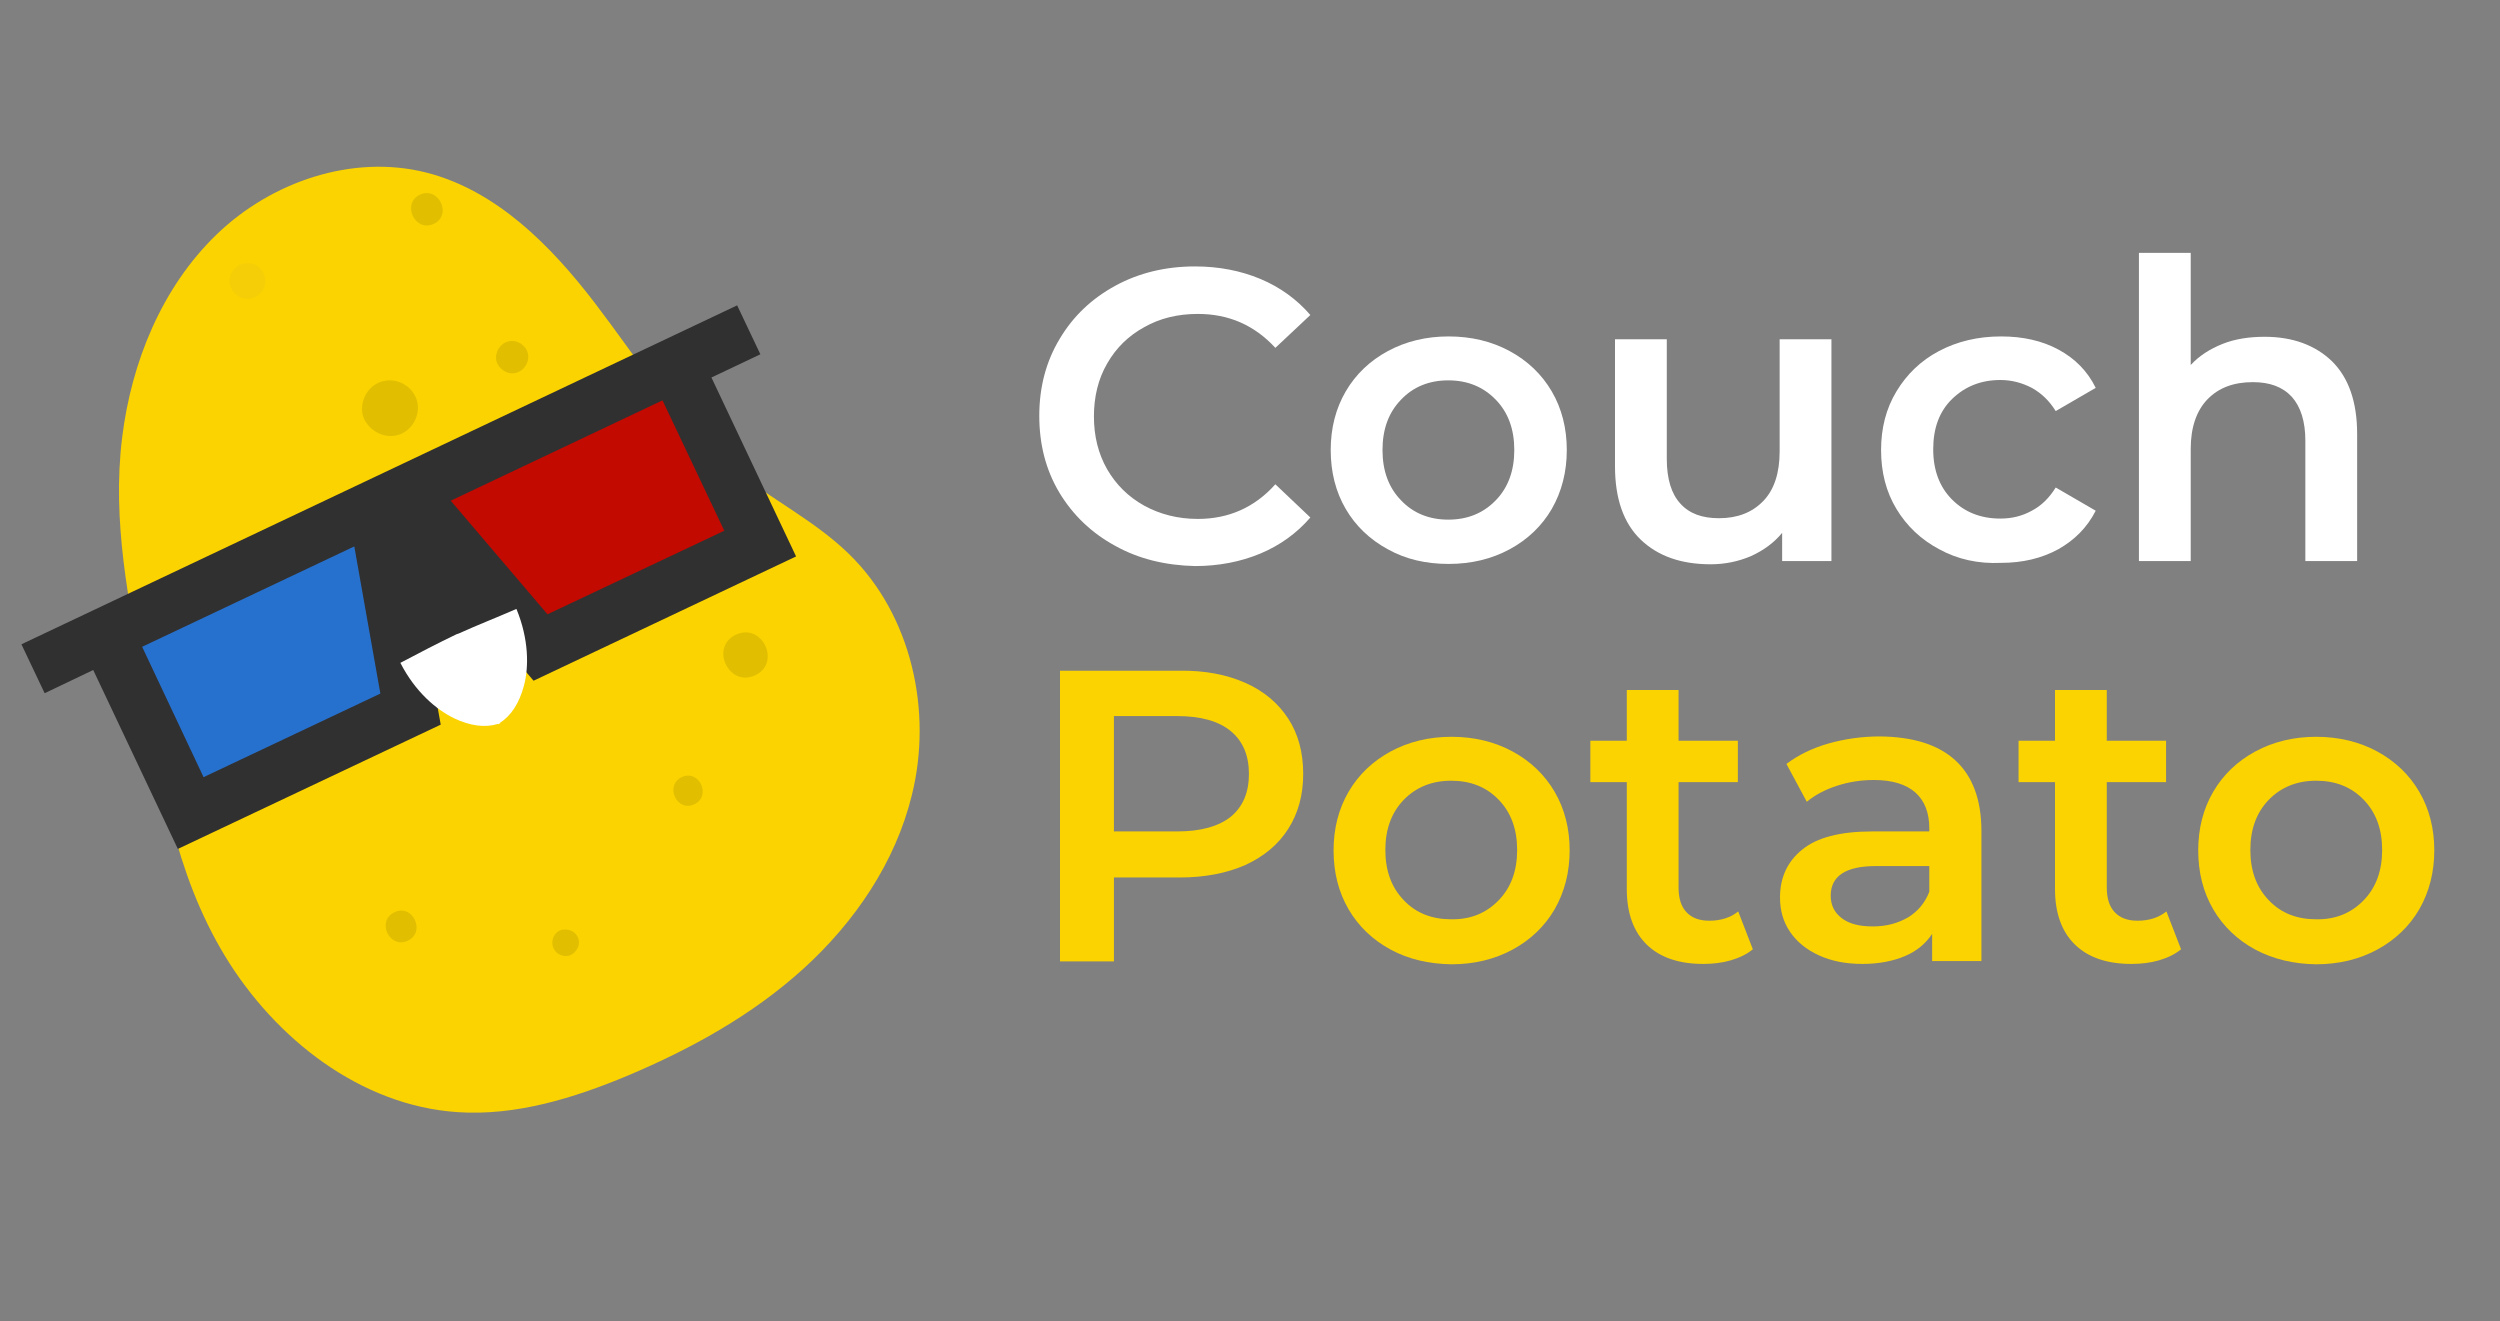 <?xml version="1.0" encoding="utf-8"?>
<!-- Generator: Adobe Illustrator 21.0.0, SVG Export Plug-In . SVG Version: 6.00 Build 0)  -->
<svg version="1.1" id="Layer_1" xmlns="http://www.w3.org/2000/svg" xmlns:xlink="http://www.w3.org/1999/xlink" x="0px" y="0px"
	 viewBox="0 0 700 370" style="enable-background:new 0 0 700 370;" xml:space="preserve">
<rect x="0" y="0" width="700" height="370" fill="#808080" stroke="none"/>
<style type="text/css">
	.st0{display:none;fill:#FFFFFF;}
	.st1{fill:#FAD300;}
	.st2{display:none;opacity:0.1;}
	.st3{opacity:0.1;}
	.st4{fill:#D5A647;}
	.st5{fill:#42320F;}
	.st6{fill:#F9F9F9;}
	.st7{fill:#A07C33;}
	.st8{fill:#303030;}
	.st9{fill:#2771CE;}
	.st10{fill:#C20A00;}
	.st11{fill:#FFFFFF;}
</style>
<g id="logo">
	<g id="logo_potato_2_">
		<g>
			<path class="st0" d="M245.2,147.6c-6.3-6.2-13.4-10.8-20.2-15.3c-4.5-3-8.8-5.8-12.7-9c-11-8.9-19.5-20.6-28.5-33
				c-2.8-3.9-5.7-7.9-8.7-11.8c-1.3-1.7-2.7-3.4-4.1-5.2l-0.5-0.6c-1.4-1.7-2.8-3.3-4.2-4.9l-0.7-0.8c-1.5-1.7-3-3.3-4.5-4.8
				l-0.5-0.5c-12.4-12.5-25.1-20.3-38.7-23.7c-23.4-5.9-49.7,1.8-68.7,20c-16,15.4-26.5,37.8-29.6,63.2c-2.8,23,1.2,44.8,5,65.9
				l1.1,6.2c0.4,2.2,0.8,4.5,1.2,6.7c4.3,24.5,8.8,49.9,22.8,73.1c11,18.3,26.9,32.9,44.6,41.3c0.8,0.4,1.7,0.7,2.5,1.1
				c0.7,0.3,1.3,0.6,2,0.8l0.2,0.1c0.7,0.3,1.5,0.6,2.2,0.8c1.3,0.5,2.6,0.9,3.9,1.3c0.7,0.2,1.3,0.4,2,0.6c1.2,0.3,2.3,0.6,3.5,0.9
				l0.3,0.1c0.3,0.1,0.6,0.2,0.9,0.2c1.5,0.3,3,0.6,4.8,0.9c0.5,0.1,0.9,0.1,1.4,0.2c1.9,0.3,3.6,0.4,5.2,0.5
				c19.9,1.3,38.5-5.2,52.5-11c3-1.3,6-2.6,8.8-3.9c17.4-8.1,31.7-17.3,43.5-28c17-15.5,28.6-34.1,33.5-53.8
				C272.6,197,264.6,166.5,245.2,147.6z"/>
			<g>
				<path class="st1" d="M34.2,122.5c2.6-21.1,11.1-42,26.4-56.8c15.3-14.8,38-22.6,58.7-17.4c19.7,5,35,20.5,47.3,36.6
					c12.4,16.2,23.2,33.9,39.1,46.7c10.4,8.3,22.6,14.3,32.1,23.6c17.4,17,23.4,43.9,17.5,67.5c-4.6,18.8-16,35.5-30.3,48.5
					c-14.3,13-31.5,22.5-49.3,30c-15.1,6.3-31.3,11.3-47.6,10.2c-27.1-1.8-51-20.5-65.1-43.7C48.7,244.1,45,218,40.3,191.4
					C36.1,168.4,31.3,146,34.2,122.5z"/>
				<path class="st2" d="M237.8,155.2c-9.5-9.3-21.8-15.3-32.1-23.6c-15.8-12.8-26.7-30.5-39.1-46.7c-5.5-7.1-11.5-14.1-18.2-20.1
					c4.9,6.4,9.3,13.4,13.1,20.4c9.7,17.9,17.8,37.1,31.5,52.1c9,9.8,20.1,17.6,28.1,28.2c14.6,19.5,16.4,47,7,69.4
					c-7.5,17.8-21.2,32.6-37.4,43.3s-34.6,17.4-53.3,22.1c-11.2,2.8-22.9,4.8-34.4,4.5c7.9,3.7,16.3,6,25,6.6
					c16.4,1.1,32.5-3.9,47.6-10.2c17.8-7.5,35-17,49.3-30c14.3-13,25.7-29.7,30.3-48.5C261.1,199.1,255.2,172.2,237.8,155.2z"/>
				<g class="st3">
					<g>
						<path d="M114.2,263.4c5.1-2.4,1.4-10.4-3.7-8C105.3,257.8,109,265.8,114.2,263.4L114.2,263.4z"/>
					</g>
					<g>
						<path d="M160.7,266.8c0.1-0.1,0.2-0.2,0.2-0.2c2.6-2.5,0.7-6.6-2.9-6.3c-0.1,0-0.2,0-0.3,0c-2.4,0.2-3.7,3.1-2.7,5.2
							C155.9,267.6,158.9,268.5,160.7,266.8L160.7,266.8z"/>
					</g>
					<g>
						<path d="M211.4,189.1c7.4-3.4,2.1-14.8-5.3-11.4C198.7,181.1,204,192.5,211.4,189.1L211.4,189.1z"/>
					</g>
					<g>
						<path d="M194.4,225.2c4.9-2.3,1.4-9.9-3.5-7.6C186,219.9,189.5,227.5,194.4,225.2L194.4,225.2z"/>
					</g>
					<g>
						<path d="M84.7,210.5c-0.1-0.1-0.2-0.1-0.3-0.2c-2.4-1.6-5.5-0.1-5.8,2.7c0,0.1,0,0.2,0,0.3c-0.4,3,2.9,5.1,5.5,3.9
							C86.7,216,87.2,212.1,84.7,210.5L84.7,210.5z"/>
					</g>
					<g>
						<path d="M112.5,121.4c3.7-1.7,5.7-6.6,3.8-10.4c-1.9-3.8-6.4-5.6-10.4-3.8c-3.7,1.7-5.7,6.6-3.8,10.4
							C104.1,121.3,108.6,123.2,112.5,121.4L112.5,121.4z"/>
					</g>
					<g>
						<path d="M175.6,142.5c3.5-1.6,1-7.1-2.5-5.4C169.6,138.7,172.1,144.1,175.6,142.5L175.6,142.5z"/>
					</g>
					<g>
						<path d="M94,171c5.3-2.4,1.5-10.6-3.8-8.2C85,165.3,88.8,173.4,94,171L94,171z"/>
					</g>
					<g>
						<path d="M121.4,62.7c5.3-2.4,1.5-10.6-3.8-8.2C112.4,56.9,116.1,65.1,121.4,62.7L121.4,62.7z"/>
					</g>
					<g>
						<path d="M145.3,104.1c2.1-1,3.3-3.8,2.2-6c-1.1-2.2-3.7-3.3-6-2.2c-2.1,1-3.3,3.8-2.2,6C140.5,104.1,143,105.2,145.3,104.1
							L145.3,104.1z"/>
					</g>
					<ellipse transform="matrix(0.907 -0.421 0.421 0.907 -26.699 36.447)" class="st4" cx="69.3" cy="78.7" rx="5" ry="5"/>
				</g>
				<g>
					<g>
						<g>
							
								<ellipse transform="matrix(0.907 -0.421 0.421 0.907 -69.074 60.182)" class="st5" cx="101.9" cy="186.7" rx="5.7" ry="10.9"/>
							
								<ellipse transform="matrix(0.907 -0.421 0.421 0.907 -67.994 60.406)" class="st6" cx="102.9" cy="184.4" rx="1.7" ry="3.2"/>
							
								<ellipse transform="matrix(0.907 -0.421 0.421 0.907 -70.791 60.721)" class="st6" cx="102.3" cy="190.8" rx="1.2" ry="2.4"/>
						</g>
						<g>
							
								<ellipse transform="matrix(0.907 -0.421 0.421 0.907 -51.16 83.685)" class="st5" cx="164.1" cy="157.8" rx="5.7" ry="10.9"/>
							
								<ellipse transform="matrix(0.907 -0.421 0.421 0.907 -50.084 83.914)" class="st6" cx="165.2" cy="155.5" rx="1.7" ry="3.2"/>
							
								<ellipse transform="matrix(0.907 -0.421 0.421 0.907 -52.879 84.23)" class="st6" cx="164.5" cy="162" rx="1.2" ry="2.4"/>
						</g>
					</g>
					<g>
						
							<ellipse transform="matrix(0.907 -0.421 0.421 0.907 -75.481 64.482)" class="st7" cx="108.4" cy="203.4" rx="9.1" ry="2.3"/>
						
							<ellipse transform="matrix(0.907 -0.421 0.421 0.907 -57.006 88.723)" class="st7" cx="172.6" cy="173.6" rx="9.1" ry="2.3"/>
					</g>
				</g>
			</g>
		</g>
		<g id="glasses_2_">
			<polygon class="st8" points="206.4,85.5 6,180.4 12.5,194.1 26.1,187.6 49.8,237.7 123.4,202.9 119.7,182.3 135.8,174.7 
				149.4,190.6 222.9,155.8 199.2,105.7 212.9,99.2 			"/>
			<polygon class="st9" points="99.2,153 39.8,181.1 57,217.6 106.5,194.2 			"/>
			<polygon class="st10" points="153.3,172 202.8,148.6 185.5,112.1 126.2,140.2 			"/>
			<path class="st11" d="M128.4,177.4L128.4,177.4c-0.1,0-0.2,0.1-0.3,0.1c-0.1,0-0.2,0.1-0.3,0.1l0,0c-5.2,2.5-10.4,5.2-15.7,8
				c4.2,8.2,10.1,13.1,15,15.5c4.6,2.2,8.8,2.7,12.3,1.6l0.1,0.1c0.1-0.1,0.2-0.1,0.3-0.2c0.1,0,0.2,0,0.3-0.1l-0.1-0.1
				c3.1-2,5.4-5.5,6.7-10.4c1.4-5.2,1.4-13-2.1-21.5C139.1,172.9,133.7,175,128.4,177.4z"/>
		</g>
	</g>
	<g>
		<path class="st11" d="M312.2,152.8c-6.6-3.6-11.8-8.6-15.6-14.9c-3.8-6.4-5.6-13.5-5.6-21.5c0-8,1.9-15.2,5.7-21.5
			c3.8-6.4,9-11.3,15.6-14.9s14.1-5.4,22.3-5.4c6.7,0,12.8,1.2,18.3,3.5c5.5,2.3,10.2,5.7,14,10.1l-9.8,9.2
			c-5.9-6.4-13.1-9.5-21.7-9.5c-5.6,0-10.6,1.2-15,3.7c-4.4,2.4-7.9,5.8-10.4,10.2c-2.5,4.3-3.7,9.3-3.7,14.8
			c0,5.5,1.2,10.4,3.7,14.8c2.5,4.3,5.9,7.7,10.4,10.2c4.4,2.4,9.4,3.7,15,3.7c8.6,0,15.9-3.2,21.7-9.7l9.8,9.3
			c-3.8,4.4-8.5,7.8-14,10.1c-5.5,2.3-11.7,3.5-18.3,3.5C326.3,158.3,318.8,156.5,312.2,152.8z"/>
		<path class="st11" d="M388.6,153.8c-5-2.7-9-6.5-11.8-11.3c-2.8-4.8-4.2-10.3-4.2-16.5c0-6.1,1.4-11.6,4.2-16.4
			c2.8-4.8,6.8-8.6,11.8-11.3c5-2.7,10.7-4.1,17-4.1c6.4,0,12.1,1.4,17.1,4.1c5,2.7,9,6.5,11.8,11.3c2.8,4.8,4.2,10.3,4.2,16.4
			c0,6.1-1.4,11.6-4.2,16.5c-2.8,4.8-6.8,8.6-11.8,11.3c-5,2.7-10.7,4.1-17.1,4.1C399.3,157.9,393.6,156.6,388.6,153.8z
			 M418.8,140.1c3.5-3.6,5.2-8.3,5.2-14.1c0-5.8-1.7-10.5-5.2-14.1c-3.5-3.6-7.9-5.4-13.3-5.4c-5.3,0-9.8,1.8-13.2,5.4
			c-3.5,3.6-5.2,8.3-5.2,14.1c0,5.8,1.7,10.5,5.2,14.1c3.4,3.6,7.9,5.4,13.2,5.4C410.9,145.5,415.3,143.7,418.8,140.1z"/>
		<path class="st11" d="M512.8,95v62.1h-13.8v-7.9c-2.3,2.8-5.2,4.9-8.7,6.5c-3.5,1.5-7.3,2.3-11.3,2.3c-8.3,0-14.8-2.3-19.6-6.9
			c-4.8-4.6-7.2-11.5-7.2-20.5V95h14.5v33.5c0,5.6,1.3,9.8,3.8,12.5c2.5,2.8,6.1,4.1,10.8,4.1c5.2,0,9.3-1.6,12.4-4.8
			c3.1-3.2,4.6-7.9,4.6-13.9V95H512.8z"/>
		<path class="st11" d="M543,153.8c-5.1-2.7-9.1-6.5-12-11.3c-2.9-4.8-4.3-10.3-4.3-16.5c0-6.1,1.4-11.6,4.3-16.4
			c2.9-4.8,6.8-8.6,11.9-11.3c5.1-2.7,10.9-4.1,17.4-4.1c6.1,0,11.5,1.2,16.1,3.7c4.6,2.5,8.1,6,10.4,10.7l-11.2,6.5
			c-1.8-2.9-4-5-6.7-6.5c-2.7-1.4-5.6-2.2-8.8-2.2c-5.4,0-9.9,1.8-13.5,5.3c-3.6,3.5-5.3,8.2-5.3,14.1c0,5.9,1.8,10.6,5.3,14.1
			c3.5,3.5,8,5.3,13.5,5.3c3.2,0,6.1-0.7,8.8-2.2c2.7-1.4,4.9-3.6,6.7-6.5l11.2,6.5c-2.4,4.7-5.9,8.2-10.5,10.8
			c-4.6,2.5-9.9,3.8-16,3.8C553.9,157.9,548.1,156.6,543,153.8z"/>
		<path class="st11" d="M652.9,101.1c4.7,4.6,7.1,11.4,7.1,20.4v35.6h-14.5v-33.7c0-5.4-1.3-9.5-3.8-12.3c-2.6-2.8-6.2-4.1-10.9-4.1
			c-5.4,0-9.6,1.6-12.7,4.8c-3.1,3.2-4.7,7.9-4.7,13.9v31.4h-14.5V70.8h14.5v31.4c2.4-2.6,5.4-4.5,8.9-5.9c3.5-1.4,7.5-2,11.8-2
			C641.9,94.3,648.2,96.6,652.9,101.1z"/>
		<path class="st1" d="M348.7,191.2c5.2,2.3,9.2,5.7,12,10c2.8,4.3,4.2,9.5,4.2,15.5c0,5.9-1.4,11-4.2,15.4
			c-2.8,4.4-6.8,7.7-12,10.1c-5.2,2.3-11.4,3.5-18.4,3.5h-18.4v23.5h-15.1v-81.4h33.5C337.4,187.7,343.5,188.9,348.7,191.2z
			 M344.6,228.7c3.4-2.8,5.1-6.8,5.1-12c0-5.2-1.7-9.2-5.1-12c-3.4-2.8-8.4-4.2-15-4.2h-17.7v32.3h17.7
			C336.2,232.8,341.2,231.4,344.6,228.7z"/>
		<path class="st1" d="M389.4,265.9c-5-2.7-9-6.5-11.8-11.3c-2.8-4.8-4.2-10.3-4.2-16.5c0-6.1,1.4-11.6,4.2-16.4
			c2.8-4.8,6.8-8.6,11.8-11.3c5-2.7,10.7-4.1,17-4.1c6.4,0,12.1,1.4,17.1,4.1c5,2.7,9,6.5,11.8,11.3c2.8,4.8,4.2,10.3,4.2,16.4
			c0,6.1-1.4,11.6-4.2,16.5c-2.8,4.8-6.8,8.6-11.8,11.3c-5,2.7-10.7,4.1-17.1,4.1C400.1,269.9,394.4,268.6,389.4,265.9z
			 M419.6,252.1c3.5-3.6,5.2-8.3,5.2-14.1s-1.7-10.5-5.2-14.1c-3.5-3.6-7.9-5.3-13.3-5.3c-5.3,0-9.8,1.8-13.2,5.3
			c-3.5,3.6-5.2,8.3-5.2,14.1s1.7,10.5,5.2,14.1c3.4,3.6,7.9,5.3,13.2,5.3C411.7,257.5,416.1,255.7,419.6,252.1z"/>
		<path class="st1" d="M490.8,265.8c-1.7,1.4-3.8,2.4-6.2,3.1c-2.4,0.7-5,1-7.7,1c-6.8,0-12.1-1.8-15.8-5.4
			c-3.7-3.6-5.6-8.8-5.6-15.6v-29.9h-10.2v-11.6h10.2v-14.2H470v14.2h16.6v11.6H470v29.5c0,3,0.7,5.3,2.2,6.9
			c1.5,1.6,3.6,2.4,6.4,2.4c3.3,0,6-0.9,8.1-2.6L490.8,265.8z"/>
		<path class="st1" d="M547.5,212.9c4.8,4.4,7.3,11,7.3,19.8v36.4H541v-7.6c-1.8,2.7-4.3,4.8-7.6,6.2c-3.3,1.4-7.3,2.2-11.9,2.2
			c-4.7,0-8.7-0.8-12.2-2.4c-3.5-1.6-6.2-3.8-8.1-6.6c-1.9-2.8-2.8-6-2.8-9.6c0-5.6,2.1-10.1,6.2-13.4c4.1-3.4,10.7-5.1,19.6-5.1h16
			v-0.9c0-4.3-1.3-7.7-3.9-10c-2.6-2.3-6.5-3.5-11.6-3.5c-3.5,0-6.9,0.5-10.3,1.6c-3.4,1.1-6.2,2.6-8.5,4.5l-5.7-10.6
			c3.3-2.5,7.2-4.4,11.7-5.7c4.6-1.3,9.4-2,14.5-2C535.7,206.3,542.7,208.5,547.5,212.9z M534.2,256.9c2.8-1.7,4.8-4.1,6-7.2v-7.2
			h-15c-8.4,0-12.6,2.8-12.6,8.3c0,2.6,1,4.7,3.1,6.3c2.1,1.6,5,2.3,8.7,2.3C528.2,259.4,531.4,258.5,534.2,256.9z"/>
		<path class="st1" d="M610.7,265.8c-1.7,1.4-3.8,2.4-6.2,3.1c-2.4,0.7-5,1-7.7,1c-6.8,0-12.1-1.8-15.8-5.4
			c-3.7-3.6-5.6-8.8-5.6-15.6v-29.9h-10.2v-11.6h10.2v-14.2h14.5v14.2h16.6v11.6h-16.6v29.5c0,3,0.7,5.3,2.2,6.9
			c1.5,1.6,3.6,2.4,6.4,2.4c3.3,0,6-0.9,8.1-2.6L610.7,265.8z"/>
		<path class="st1" d="M631.5,265.9c-5-2.7-9-6.5-11.8-11.3c-2.8-4.8-4.2-10.3-4.2-16.5c0-6.1,1.4-11.6,4.2-16.4
			c2.8-4.8,6.8-8.6,11.8-11.3c5-2.7,10.7-4.1,17-4.1c6.4,0,12.1,1.4,17.1,4.1c5,2.7,9,6.5,11.8,11.3c2.8,4.8,4.2,10.3,4.2,16.4
			c0,6.1-1.4,11.6-4.2,16.5c-2.8,4.8-6.8,8.6-11.8,11.3c-5,2.7-10.7,4.1-17.1,4.1C642.2,269.9,636.6,268.6,631.5,265.9z
			 M661.8,252.1c3.5-3.6,5.2-8.3,5.2-14.1s-1.7-10.5-5.2-14.1c-3.5-3.6-7.9-5.3-13.3-5.3c-5.3,0-9.8,1.8-13.2,5.3
			c-3.5,3.6-5.2,8.3-5.2,14.1s1.7,10.5,5.2,14.1c3.4,3.6,7.9,5.3,13.2,5.3C653.9,257.5,658.3,255.7,661.8,252.1z"/>
	</g>
</g>
</svg>
